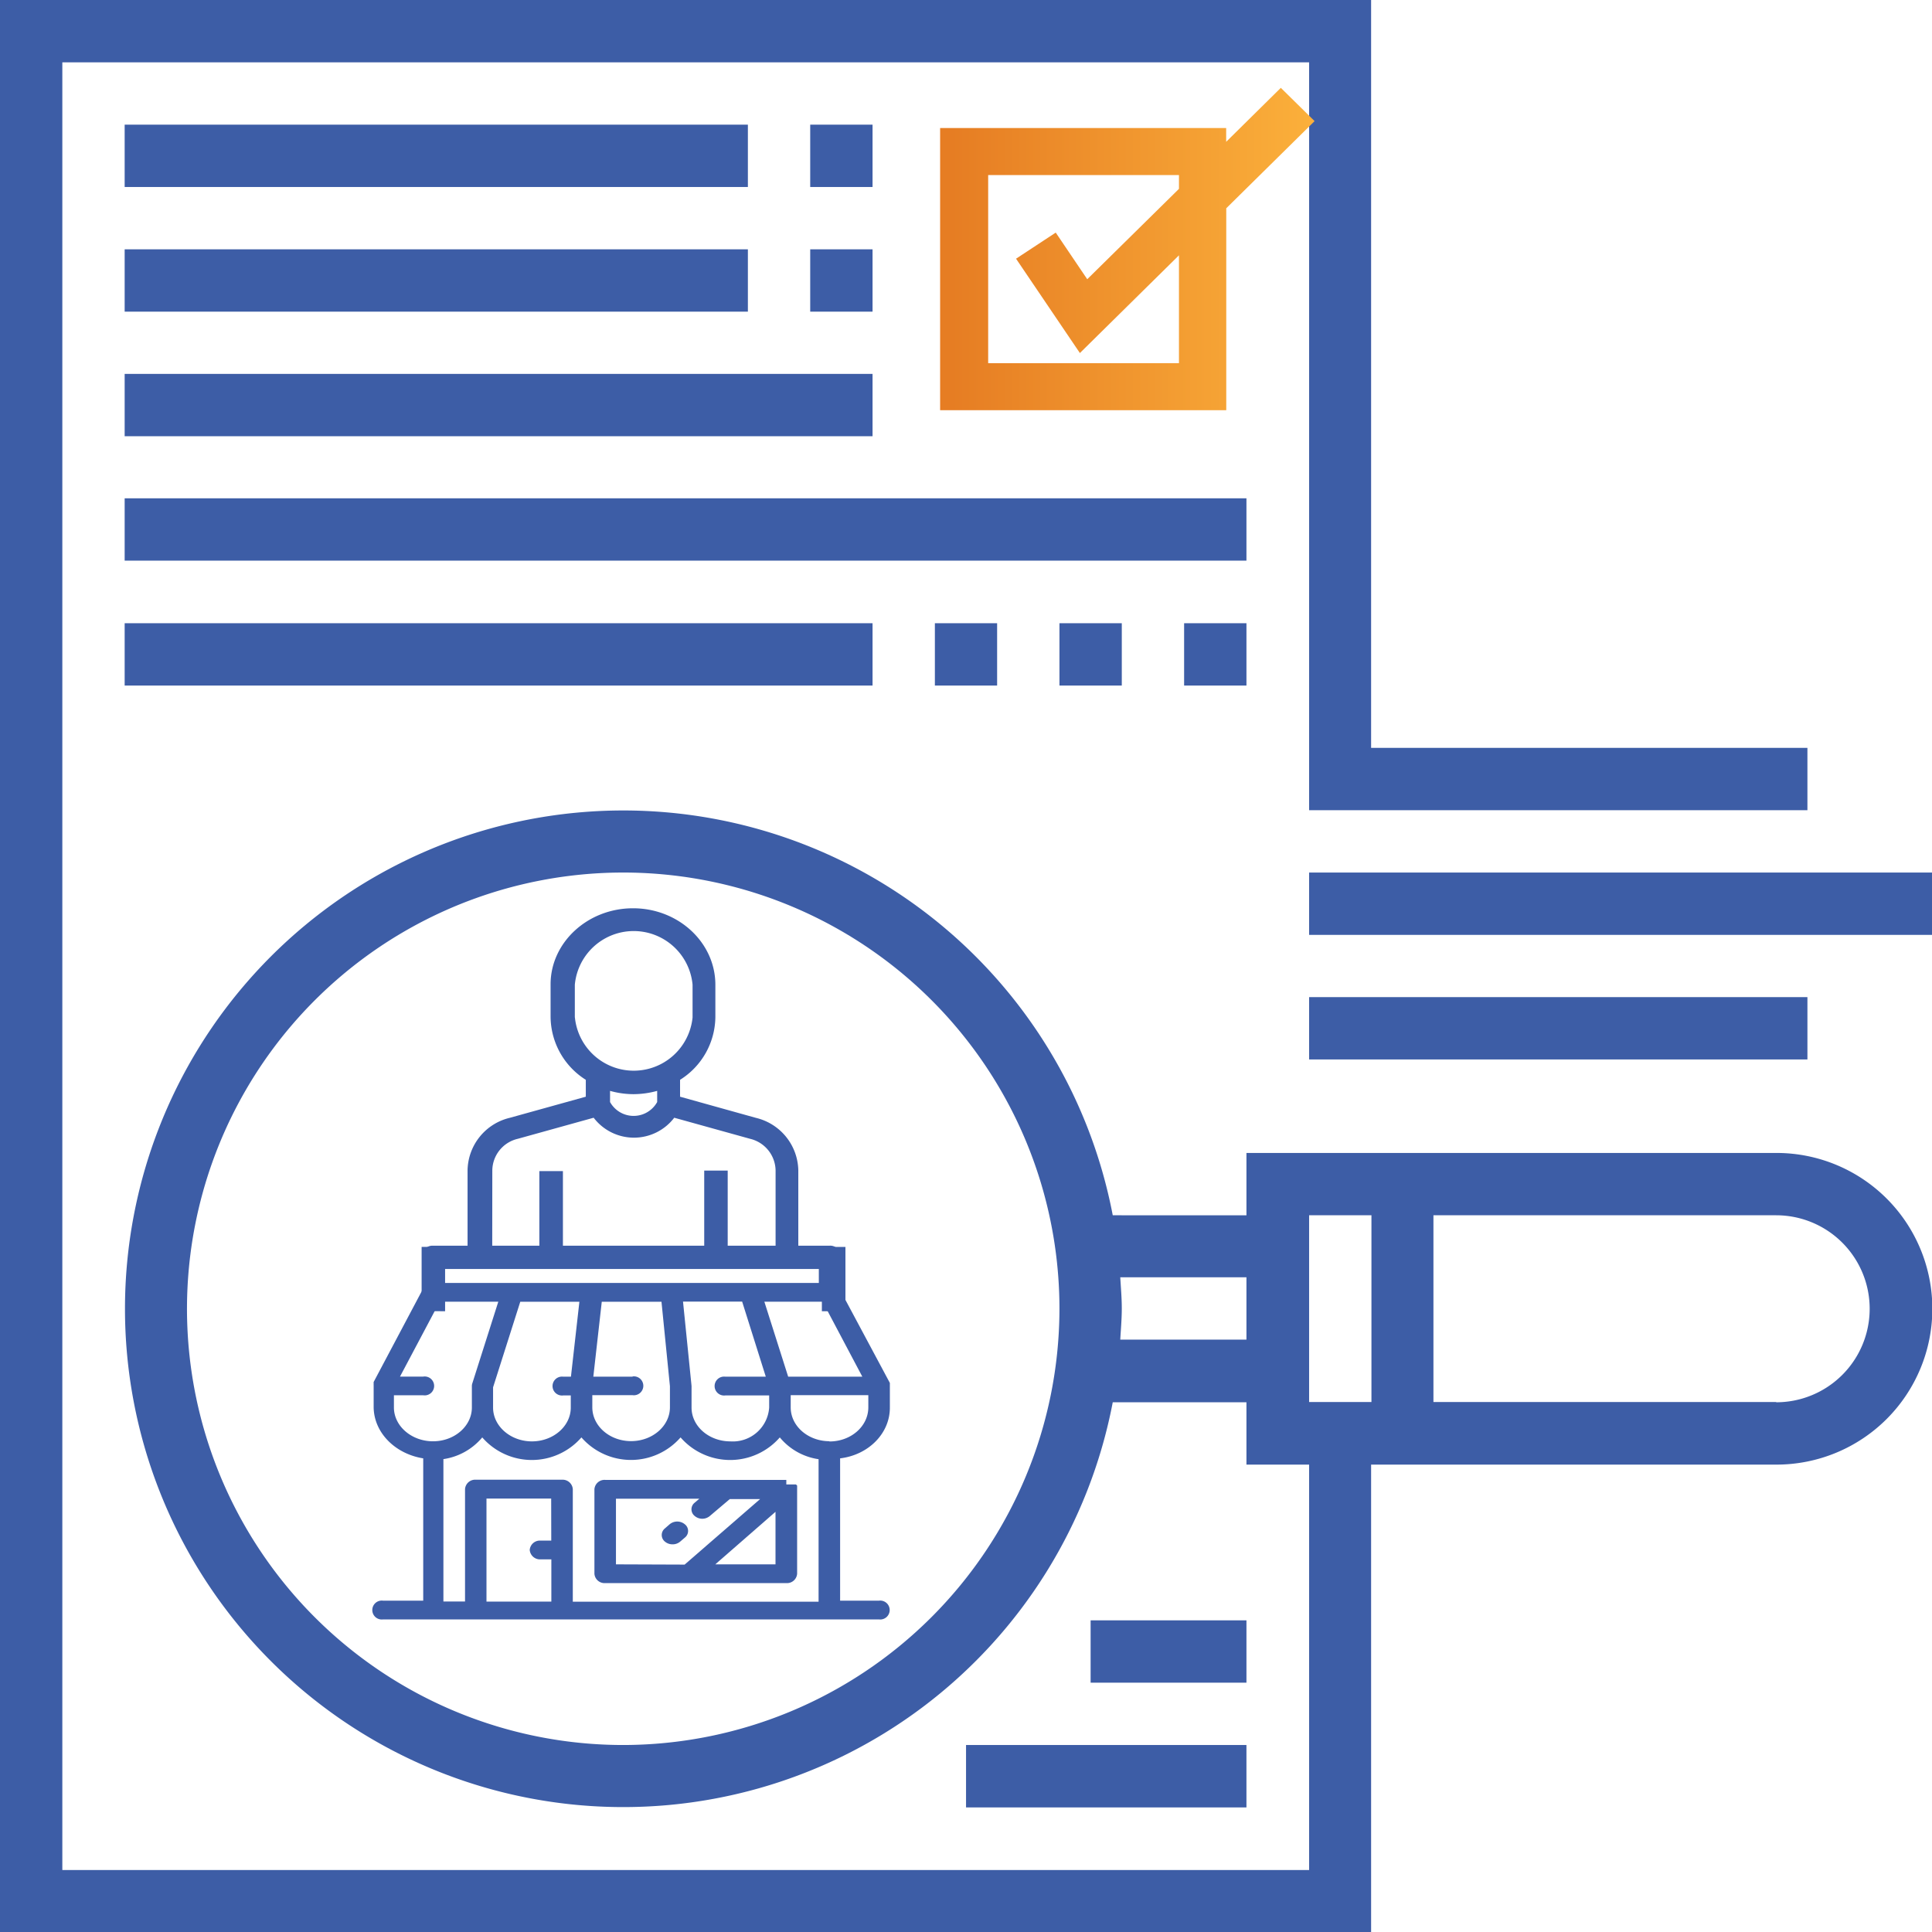 <svg xmlns="http://www.w3.org/2000/svg" xmlns:xlink="http://www.w3.org/1999/xlink" viewBox="0 0 228.75 228.75"><defs><style>.cls-1{fill:#3d5da6;}.cls-2{fill:url(#Degradado_sin_nombre_18);}</style><linearGradient id="Degradado_sin_nombre_18" x1="111.31" y1="29.49" x2="155.65" y2="29.49" gradientUnits="userSpaceOnUse"><stop offset="0.03" stop-color="#e67d23"/><stop offset="1" stop-color="#fbb03b"/></linearGradient></defs><title>Autorregulaicono a quien vigila SS @1x</title><g id="Capa_2" data-name="Capa 2"><g id="Contenidos"><path class="cls-1" d="M210.3,136.51H147.58v7.38H131.75a59,59,0,1,0,0,22.14h15.83v7.38H155v48H7.38V7.38H155V95.93h59V88.55H162.34V0H0V228.75H162.34V173.41h48a18.45,18.45,0,0,0,0-36.9ZM155,143.89h7.38V166H155ZM73.79,206.61A51.65,51.65,0,1,1,125.44,155,51.71,51.71,0,0,1,73.79,206.61Zm58.85-48c.07-1.23.18-2.44.18-3.69s-.11-2.46-.18-3.69h14.94v7.38ZM210.3,166H169.72V143.89H210.3a11.07,11.07,0,0,1,0,22.14Z"/><path class="cls-1" d="M155,103.31h73.79v7.38H155Z"/><path class="cls-1" d="M155,118.06h59v7.38H155Z"/><path class="cls-1" d="M14.76,14.76H88.55v7.38H14.76Z"/><path class="cls-1" d="M95.93,14.76h7.38v7.38H95.93Z"/><path class="cls-1" d="M14.76,29.52H88.55V36.9H14.76Z"/><path class="cls-1" d="M95.93,29.52h7.38V36.9H95.93Z"/><path class="cls-1" d="M14.76,44.27h88.55v7.38H14.76Z"/><path class="cls-1" d="M14.76,59H147.58v7.38H14.76Z"/><path class="cls-1" d="M110.69,73.79h7.37v7.38h-7.37Z"/><path class="cls-1" d="M125.44,73.79h7.38v7.38h-7.38Z"/><path class="cls-1" d="M140.2,73.79h7.38v7.38H140.2Z"/><path class="cls-1" d="M14.76,73.79h88.55v7.38H14.76Z"/><path class="cls-1" d="M114.38,206.61h33.2V214h-33.2Z"/><path class="cls-1" d="M129.13,191.85h18.45v7.38H129.13Z"/><path class="cls-2" d="M145.19,24.66l10.46-10.32-4-3.94-6.47,6.39V15.16H111.31V48.57h33.88ZM117,43V20.73h22.59v1.63l-10.86,10.7L125,27.54l-4.7,3.09,7.56,11.17,11.73-11.57V43Z"/><path class="cls-1" d="M52.7,155.25v-5l44.61,0v5h2.79v-7.61H94.52v-9.08a6.52,6.52,0,0,0-5-6.2l-9-2.51v-2a8.87,8.87,0,0,0,4.18-7.41V116.6c0-5-4.37-9.06-9.75-9.06s-9.76,4.06-9.76,9v3.88a8.89,8.89,0,0,0,4.17,7.43v2l-9,2.5a6.5,6.5,0,0,0-5,6.19v9.09H49.92v7.61Zm15.36-34.78v-3.88a7,7,0,0,1,13.94,0v3.88a7,7,0,0,1-13.93,0Zm9.75,8.69v1.32a3.19,3.19,0,0,1-5.58,0v-1.32a10.27,10.27,0,0,0,2.79.39A10.68,10.68,0,0,0,77.81,129.16Zm-19.52,9.39a3.89,3.89,0,0,1,3-3.71l9-2.5a6,6,0,0,0,9.54,0l9,2.5a3.92,3.92,0,0,1,3,3.72v9.09H86.16V138.6H83.38v9.06l-16.73,0v-9H63.86v9H58.28Z"/><path class="cls-1" d="M105.36,166.68V164s0-.06,0-.09v0l0-.09v0l0-.08h0L99.5,152.79V148.6a1.2,1.2,0,0,0-1.27-1.11l-47,0A1.2,1.2,0,0,0,50,148.57v4.19l-5.76,10.87h0l0,.08,0,0a.19.19,0,0,0,0,.08v0s0,.06,0,.09v0a.49.49,0,0,0,0,.12v2.55c0,3.05,2.53,5.59,5.87,6.12l0,16.85H45.35a1.12,1.12,0,1,0,0,2.22H66.54l31.66,0h5.87a1.12,1.12,0,1,0,0-2.22h-4.6l0-16.85C102.82,172.27,105.36,169.73,105.36,166.68ZM102.1,163H93.32l-2.82-8.88h6.9Zm-20.23,1-1-9.89h7L90.67,163H85.88a1.12,1.12,0,1,0,0,2.22h5.19v1.44a4.31,4.31,0,0,1-4.59,4c-2.54,0-4.6-1.79-4.6-4v-2.55S81.87,164.05,81.87,164ZM52.52,149.68l44.43,0v2.22l-44.43,0ZM74.9,163H70.25l1-8.87h7.07l1,10v2.5c0,2.2-2.06,4-4.6,4s-4.59-1.8-4.59-4v-1.44H74.9a1.12,1.12,0,1,0,0-2.22Zm-8.13,2.22h.81v1.44c0,2.2-2.07,4-4.6,4s-4.6-1.8-4.6-4v-2.4l3.22-10.13h7l-1,8.87h-.91a1.12,1.12,0,1,0,0,2.22Zm-20.13,1.42V165.2H50.1a1.12,1.12,0,1,0,0-2.21H47.36l4.7-8.87H59l-3.08,9.68a1,1,0,0,0-.05.3v2.55c0,2.2-2.06,4-4.6,4S46.64,168.85,46.64,166.64Zm18.63,15.77H64a1.2,1.2,0,0,0-1.28,1.11A1.22,1.22,0,0,0,64,184.63h1.28v5H57.6v-12.2h7.66Zm31.65,7.23-29.1,0V176.31a1.21,1.21,0,0,0-1.28-1.11H56.34a1.2,1.2,0,0,0-1.28,1.11v13.31H52.5V172.76a7.38,7.38,0,0,0,4.6-2.57,7.78,7.78,0,0,0,11.74,0,7.79,7.79,0,0,0,11.74,0,7.79,7.79,0,0,0,11.75,0,7.32,7.32,0,0,0,4.59,2.58Zm1.29-19c-2.53,0-4.59-1.79-4.59-4v-1.45h9.19v1.44C102.81,168.88,100.75,170.67,98.21,170.67Z"/><path class="cls-1" d="M93.1,175.22l-21.44,0a1.2,1.2,0,0,0-1.28,1.11v10a1.2,1.2,0,0,0,1.28,1.11l21.44,0a1.2,1.2,0,0,0,1.28-1.11v-10s0-.08,0-.11a.09.09,0,0,0,0-.05.13.13,0,0,0,0-.06.43.43,0,0,0,0-.05l0-.06,0-.05s0,0,0,0l0,0,0-.06,0,0,0,0,0,0,0,0-.07-.07h0l-.08-.06,0,0,0,0-.06,0,0,0-.06,0,0,0-.06,0-.06,0H93.1Zm-20.17,10v-7.77H82.8l-.55.47a1,1,0,0,0,0,1.57,1.39,1.39,0,0,0,1.8,0l2.36-2H90l-8.94,7.76Zm18.89,0H84.69L91.82,179Z"/><path class="cls-1" d="M79.28,180.48l-.55.48a1,1,0,0,0,0,1.57,1.38,1.38,0,0,0,.9.32,1.36,1.36,0,0,0,.9-.32l.56-.48a1,1,0,0,0,0-1.57A1.41,1.41,0,0,0,79.28,180.48Z"/></g></g></svg>